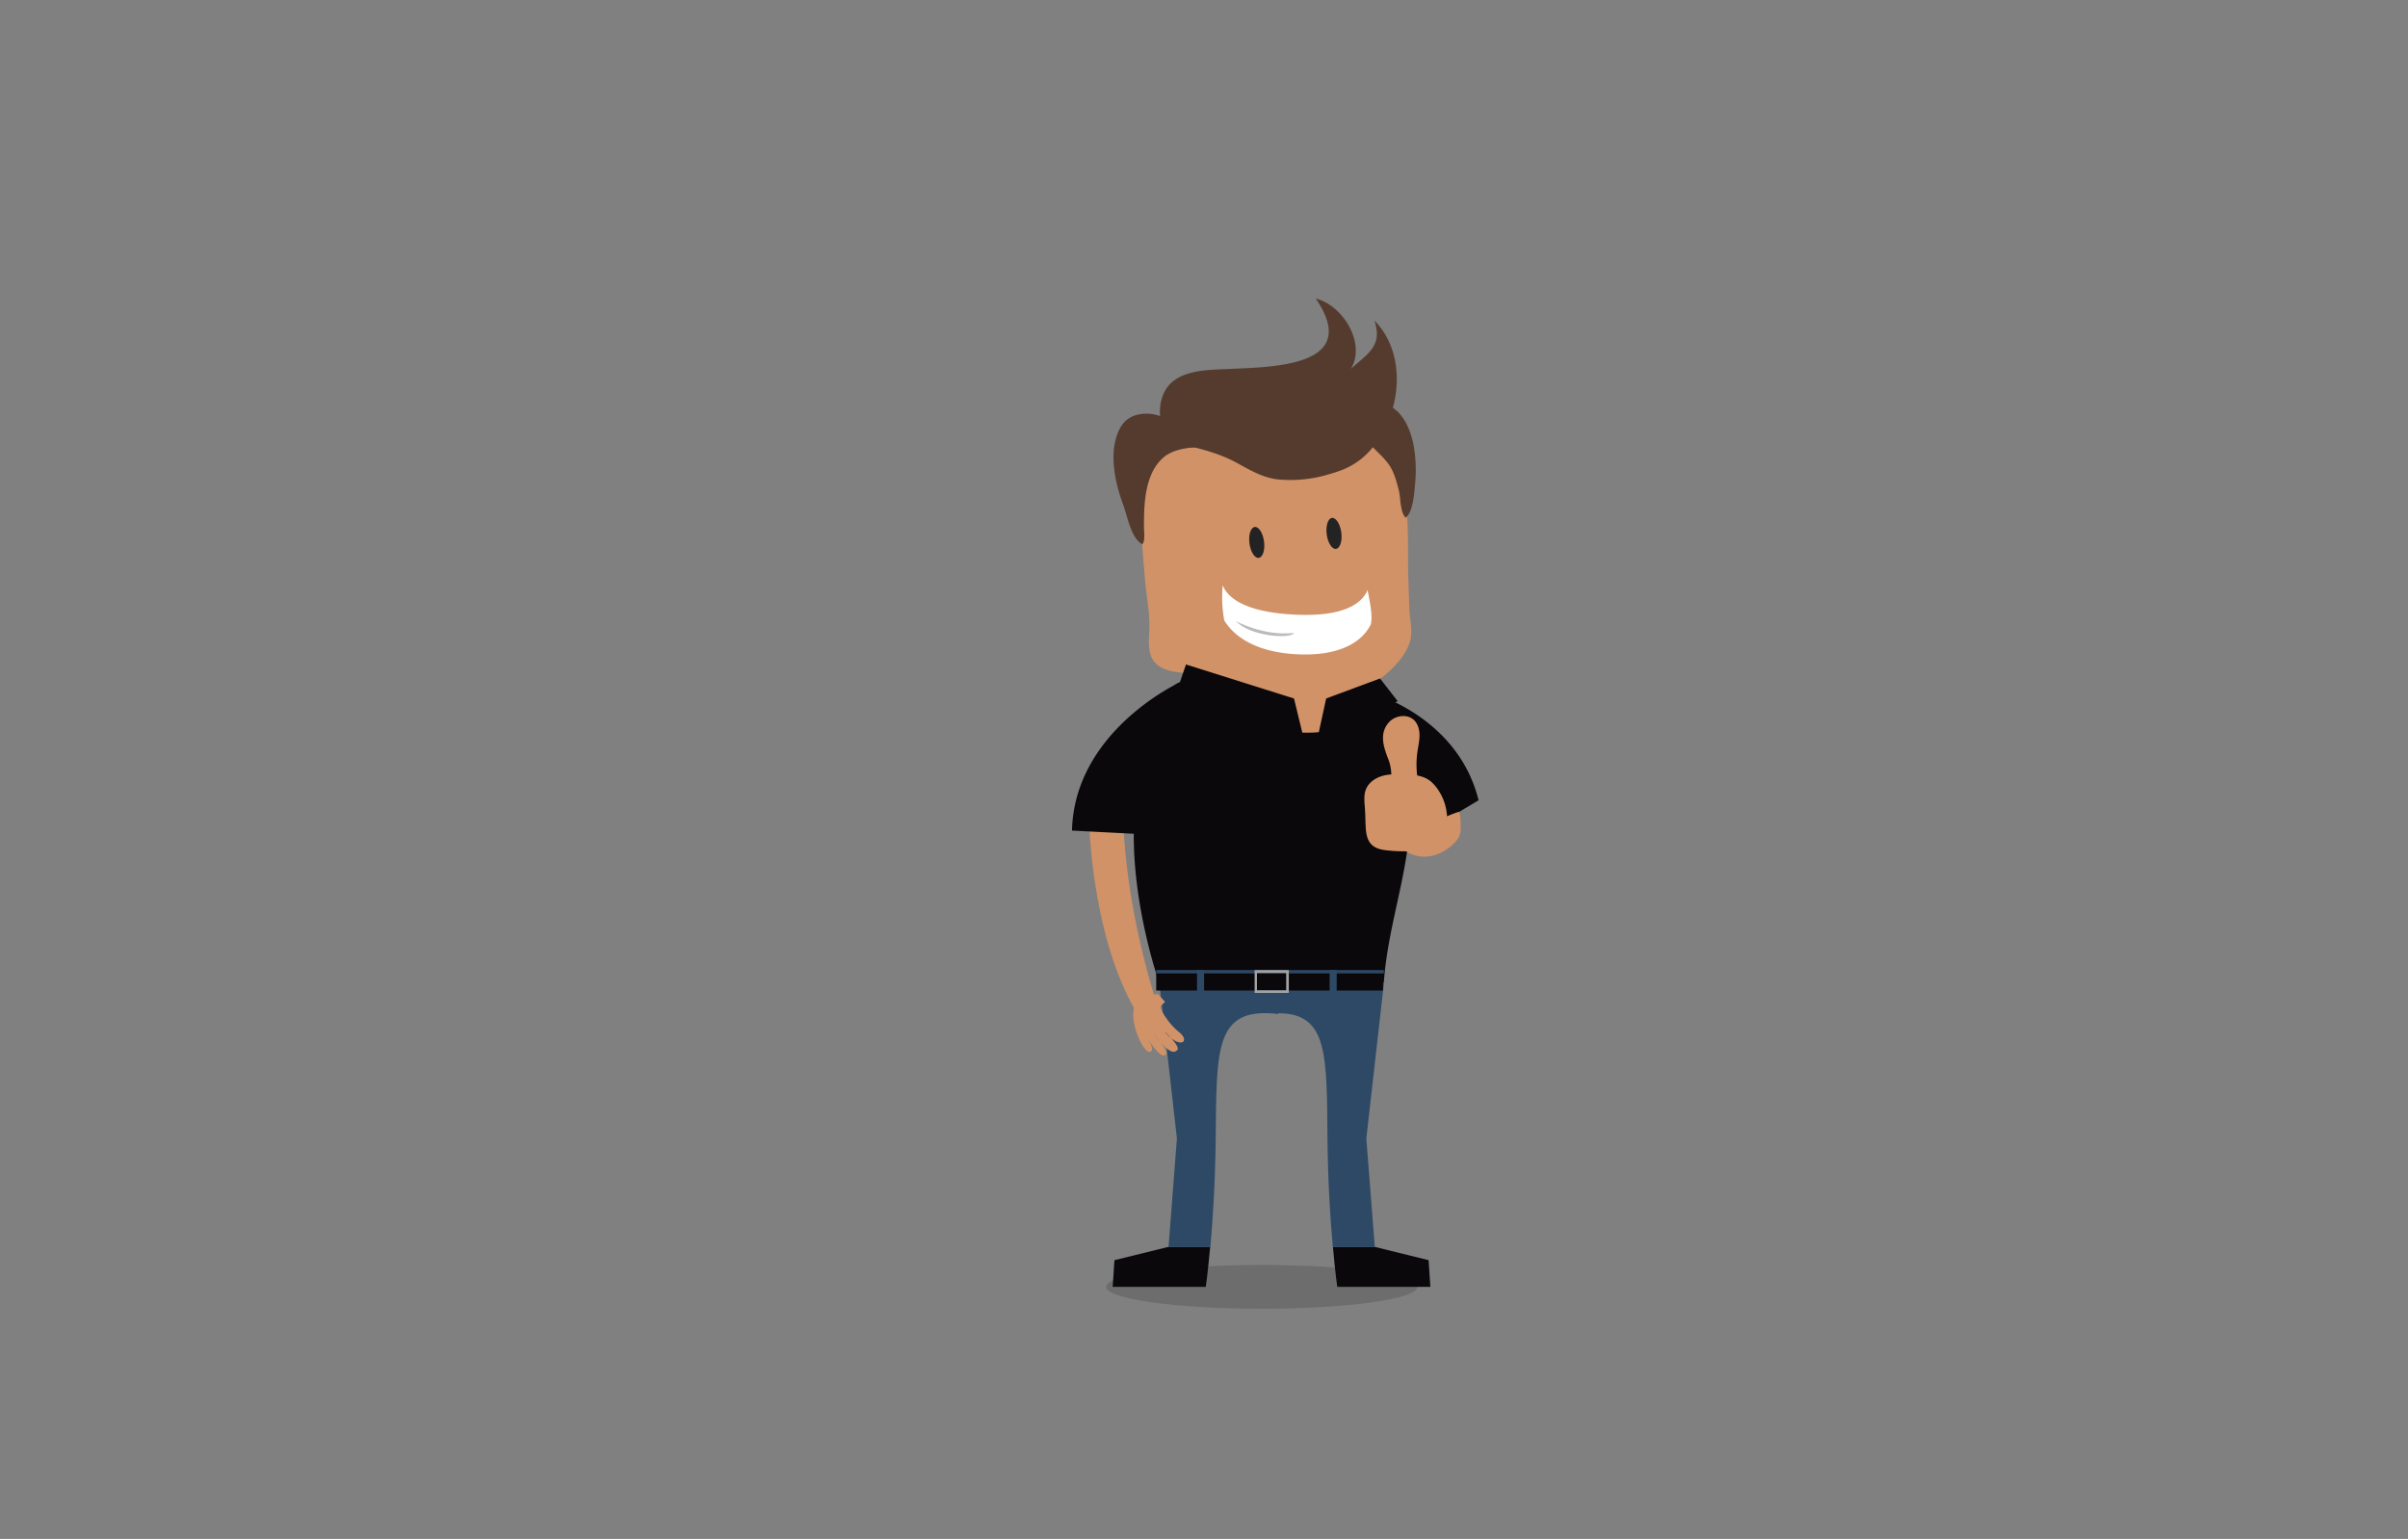 <svg xmlns="http://www.w3.org/2000/svg" viewBox="0 0 1501.93 960"><rect x="0" y="0" width="1501.93" height="960" fill="#808080" stroke="none"/><defs><style>.cls-1{isolation:isolate;}.cls-2{fill:none;}.cls-3{fill:#d19267;}.cls-10,.cls-11,.cls-12,.cls-13,.cls-3,.cls-4,.cls-5,.cls-7{fill-rule:evenodd;}.cls-4{fill:#dadadd;}.cls-5{fill:#553b2e;}.cls-6{fill:#525254;opacity:0.4;mix-blend-mode:multiply;}.cls-7,.cls-8{fill:#0a080b;}.cls-9{fill:#2d4965;}.cls-10{fill:#a2a2a3;}.cls-11{fill:#242323;}.cls-12{fill:#fff;}.cls-13{fill:#bbbabc;}</style></defs><title>inicial</title><g class="cls-1"><g id="Camada_2" data-name="Camada 2"><g id="Camada_1-2" data-name="Camada 1"><rect class="cls-2" width="1501.93" height="960"/><path class="cls-3" d="M720,621.53c-10.62-35.46-17.19-70.27-19.19-104.37l-21.66-13.74s-.57,31.2,8.08,70.09,22.15,58.7,22.15,58.7Z"/><path id="_Caminho_composto_" data-name="&lt;Caminho composto&gt;" class="cls-3" d="M816.28,459.57c-6.87-.29-19.47-14-25.87-15.75-9.25-2.49-9-16.26-18.39-18.17-8.79-1.8-17.59-3.75-26.47-5.11-7.29-1.12-15.57-.69-22.07-4.68-8.94-5.5-6.66-16.36-6.56-25.17.11-9.61-1.92-19.18-2.72-28.73q-.92-10.89-1.76-21.79c-.18-2.36-2.08-9.73-.9-11.87a7.32,7.32,0,0,0,.46-1c.64,5.5-3.82-15.41-3.09-9.51,3.51-6.65,3.34-22.2,3.39-25.58.16-12.83,4.9-.31,11-11.77,4.75-9,9.74-12.12,15-12.12,8.42,0,17.48,8.18,27.24,13.53a74.14,74.14,0,0,0,35.56,9.38,67.47,67.47,0,0,0,15.45-1.78,78.63,78.63,0,0,0,24.38-10.53c4.2-2.69,10.78-10.64,16.2-10.64a5.61,5.61,0,0,1,.69,0c7.56,1,14.13,12.24,15.61,18.58,1,4.29-2.23,24.5,2.1,26.53.2.09.39.17.58.23,2.62.86,2,39.54,2.19,43.74.3,7.66.43,15.34.79,23,.3,6.35,2.16,13.15.47,19.42-2.52,9.38-11.29,18.05-18.82,23.77C849.23,432.3,830.71,460.17,816.28,459.57Z"/><path id="_Caminho_composto_2" data-name="&lt;Caminho composto&gt;" class="cls-4" d="M862.9,269.44c.72-1.32,1.4-2.67,2-4,.43,1.18.85,2.44,1.28,3.79Z"/><path class="cls-5" d="M881.63,277.5A48.48,48.48,0,0,0,876.52,263l0,0c-.18-.31-.38-.59-.57-.89s-.52-.85-.8-1.26-.57-.77-.86-1.15a23.19,23.19,0,0,0-5.28-5.13l-.22-.17c3.86-14.31,3.28-29.91-3.11-42.62A44,44,0,0,0,857.27,200h0a30.92,30.92,0,0,1,1.07,4.13c.09.47.2,1,.26,1.41,1.54,11.64-7,16.35-16,24.54,9.35-15.27-4.2-39.26-21.94-43.89,28.73,42.18-26,42.63-52.49,43.91-14.8.73-36.15-.12-42.73,16.2a28.13,28.13,0,0,0-1.82,13.21l-1.32-.39a24.38,24.38,0,0,0-13.43-.26,16.08,16.08,0,0,0-9.7,7.25c-8.28,13.95-4,34.31,1.3,48.48,2.58,6.81,5,21.54,12.13,24.92a7,7,0,0,0,1-2.8v.05c0-.1,0-.21,0-.31a13.58,13.58,0,0,0,.13-1.45c0-.12,0-.24,0-.36,0-.6,0-1.2,0-1.8-.07-1.37-.19-2.72-.2-3.92,0-4.77,0-10.09.51-15.45,1.06-11.35,4.22-22.84,13.37-29.46a17,17,0,0,1,1.51-.87c3.74-2.15,8.48-3.22,12.76-3.78,1.21-.16,2.49-.05,3.56-.18.95.21,1.89.43,2.82.68,3,.78,5.82,1.63,8.6,2.56a88,88,0,0,1,14.89,6.39c2.58,1.41,5.16,2.85,7.79,4.21,5.49,2.84,11.17,5.28,17.38,6A82.34,82.34,0,0,0,828,296.12c3.36-.93,6.65-2,9.84-3.27A46.05,46.05,0,0,0,856.28,279c1.67,1.7,3.43,3.38,5.14,5.13A56.64,56.64,0,0,1,865.7,289c3.63,4.72,5.32,11.24,6.75,16.83.17.67.31,1.36.43,2.07.08.49.14,1,.2,1.49,0,.25.07.48.1.73s0,.48.08.71a43.65,43.65,0,0,0,1.25,7.85c0,.06,0,.13,0,.19a14.42,14.42,0,0,0,.61,1.56c.07.16.12.32.2.47a11.21,11.21,0,0,0,.75,1.23c.12.18.2.37.33.54v0c.08.1.13.22.21.32,4.84-3.36,5.46-15.52,6-20.93A87.2,87.2,0,0,0,881.63,277.5Z"/><ellipse class="cls-6" cx="787" cy="802.75" rx="97.1" ry="13.66"/><path class="cls-7" d="M922.23,499.22c-8.53-34.5-34.7-52.63-51.92-61.1l1.45-.74-11-14.14-33.6,12.48-4.57,21a81.24,81.24,0,0,1-10.31.28l-5.18-21.28-67.38-21.21L736,425.42a25.48,25.48,0,0,0-3.81,2.1c-13.92,7.47-62.27,37.22-63.56,90.59l38.54,2C706.87,567.31,723,613,723,613c118.34,11,140.12,0,140.12,0,2.64-38.92,18.56-76.49,15.83-111.12a40.25,40.25,0,0,1,7.45,18.71Z"/><path class="cls-2" d="M797.18,632.09c0,.16,0,.33,0,.49-2-.26-4.14-.44-6.36-.52-33.24-1.15-32.09,25.26-32.64,79-.28,27.39-1.85,50.64-3.32,66.91h76.49c-1.47-16.26-3-39.52-3.32-66.91C827.49,658.34,828.51,632,797.18,632.09Z"/><path class="cls-8" d="M787,612.39l0,.1,6.07,0Z"/><path class="cls-8" d="M797.95,612.4l-4.84,0,4.83,0S797.94,612.43,797.95,612.4Z"/><path class="cls-9" d="M852.21,710.2l11-97.2-65.23-.51-4.83,0-6.07,0-64,.5,11,97.2-5.23,67.62-.51.13h26.6c1.47-16.26,3-39.52,3.32-66.91.55-53.72-.6-80.13,32.64-79,2.23.08,4.34.26,6.36.52,0-.16,0-.33,0-.49C828.51,632,827.49,658.34,828,711c.28,27.39,1.85,50.64,3.32,66.91H858l-.51-.13Z"/><path class="cls-8" d="M834.08,802.75h58.08c0,.29-1.11-16.66-1.11-16.66L858,777.94h-26.6C832.76,793.58,834.08,802.75,834.08,802.75Z"/><path class="cls-8" d="M694,802.75h58.08s1.32-9.17,2.73-24.81h-26.6l-33.1,8.16S694,803,694,802.75Z"/><rect class="cls-8" x="721.16" y="607.19" width="141.46" height="10.71"/><rect class="cls-9" x="746.6" y="605.13" width="4.43" height="15.02"/><rect class="cls-9" x="829.31" y="605.13" width="4.43" height="15.02"/><rect class="cls-9" x="721.16" y="605.13" width="142.01" height="2.06"/><path class="cls-10" d="M782.54,605.13v14.28h21.33V605.13Zm19.69,12.64H784V606.94h18.22Z"/><path class="cls-3" d="M911.06,515.89a15.35,15.35,0,0,1-.67,5.23,13.81,13.81,0,0,1-3.47,4.93c-4.7,4.67-10.95,8-17.56,8.32s-13.52-2.61-17.15-8.15c12-6.14,25.12-16.12,37.91-19.85C911.06,509.37,911.06,512.72,911.06,515.89Z"/><path id="_Caminho_" data-name="&lt;Caminho&gt;" class="cls-11" d="M827.51,333.39c.71,5.33,3.32,9.38,5.83,9s4-4.93,3.26-10.26-3.33-9.38-5.84-9.05S826.8,328.05,827.51,333.39Z"/><path id="_Caminho_2" data-name="&lt;Caminho&gt;" class="cls-11" d="M779.32,339c.71,5.33,3.33,9.38,5.83,9s4-4.93,3.26-10.27-3.33-9.38-5.84-9S778.61,333.71,779.32,339Z"/><path id="_Caminho_3" data-name="&lt;Caminho&gt;" class="cls-12" d="M808.43,408.11c25.58,1.4,40.64-6.69,46.56-18.55,1.2-5.21-.15-11.92-2-21.5-3,7.28-12.87,16.74-44.36,15.39-33.13-1.42-43.15-11.16-46-18.32a79.4,79.4,0,0,0,1,21.95C770.39,398.06,784.71,406.83,808.43,408.11Z"/><path id="_Caminho_4" data-name="&lt;Caminho&gt;" class="cls-13" d="M770.82,387.42s17,9.53,36.32,7.43C805.21,398.76,779.76,397.08,770.82,387.42Z"/><path class="cls-3" d="M851.27,503.31c-.36-3.81-.69-7.82.85-11.32,1.75-4,5.71-6.68,9.89-7.92s8.62-1.21,13-1.12c6.34.14,13.26.63,17.91,4.94,12.51,11.6,14.65,36.89-4.26,41.8-7.17,1.86-18.36,1.59-25.6.51C849.18,528.14,852.47,516.15,851.27,503.31Z"/><path class="cls-3" d="M866.42,450.46c3.95-4.27,11.44-5.27,15.6-1.2,2.46,2.42,3.38,6,3.37,9.49s-.82,6.84-1.31,10.26a55.65,55.65,0,0,0,1.17,21.69,12.05,12.05,0,0,1-11.1-.71c-4.93-3-6-2.48-6.43-8.22a27.23,27.23,0,0,0-2-8.71C862.83,465.64,860.19,457.22,866.42,450.46Z"/><path class="cls-3" d="M735.42,643.86a40.53,40.53,0,0,1-8.18-9.09,19.64,19.64,0,0,1-1.93-3.06c-.39-.67-.71-1.25-1-1.72a7.43,7.43,0,0,1-.64-1.24s.23.47.64,1.24c.13.22.3.48.49.75-.27-.55-.52-1.11-.77-1.65a1.24,1.24,0,0,1,.27-1.76l2.36-2.4c-2.33-2.56-4.39-4.76-4.39-4.76.38.19-12.2-.9-14.92,8.71s6,28.48,10,27.24c2.79-.86.12-5.56-1.74-8.31l-1.46-2s.65.83,1.46,2c4.86,6.74,8.63,12,11.33,10.28,1.52-1-.64-4.59-3.1-7.91-1.44-1.61-3.09-3.6-5-6.06,0,0,2.64,2.89,5,6.06,6.33,7,8.69,6.66,10.48,4.82,1.2-1.22-1.32-4.6-3.88-7.44a31.38,31.38,0,0,1-4.36-4.43s2.2,2,4.36,4.43C737.86,653.53,741.59,648.7,735.42,643.86Z"/></g></g></g></svg>